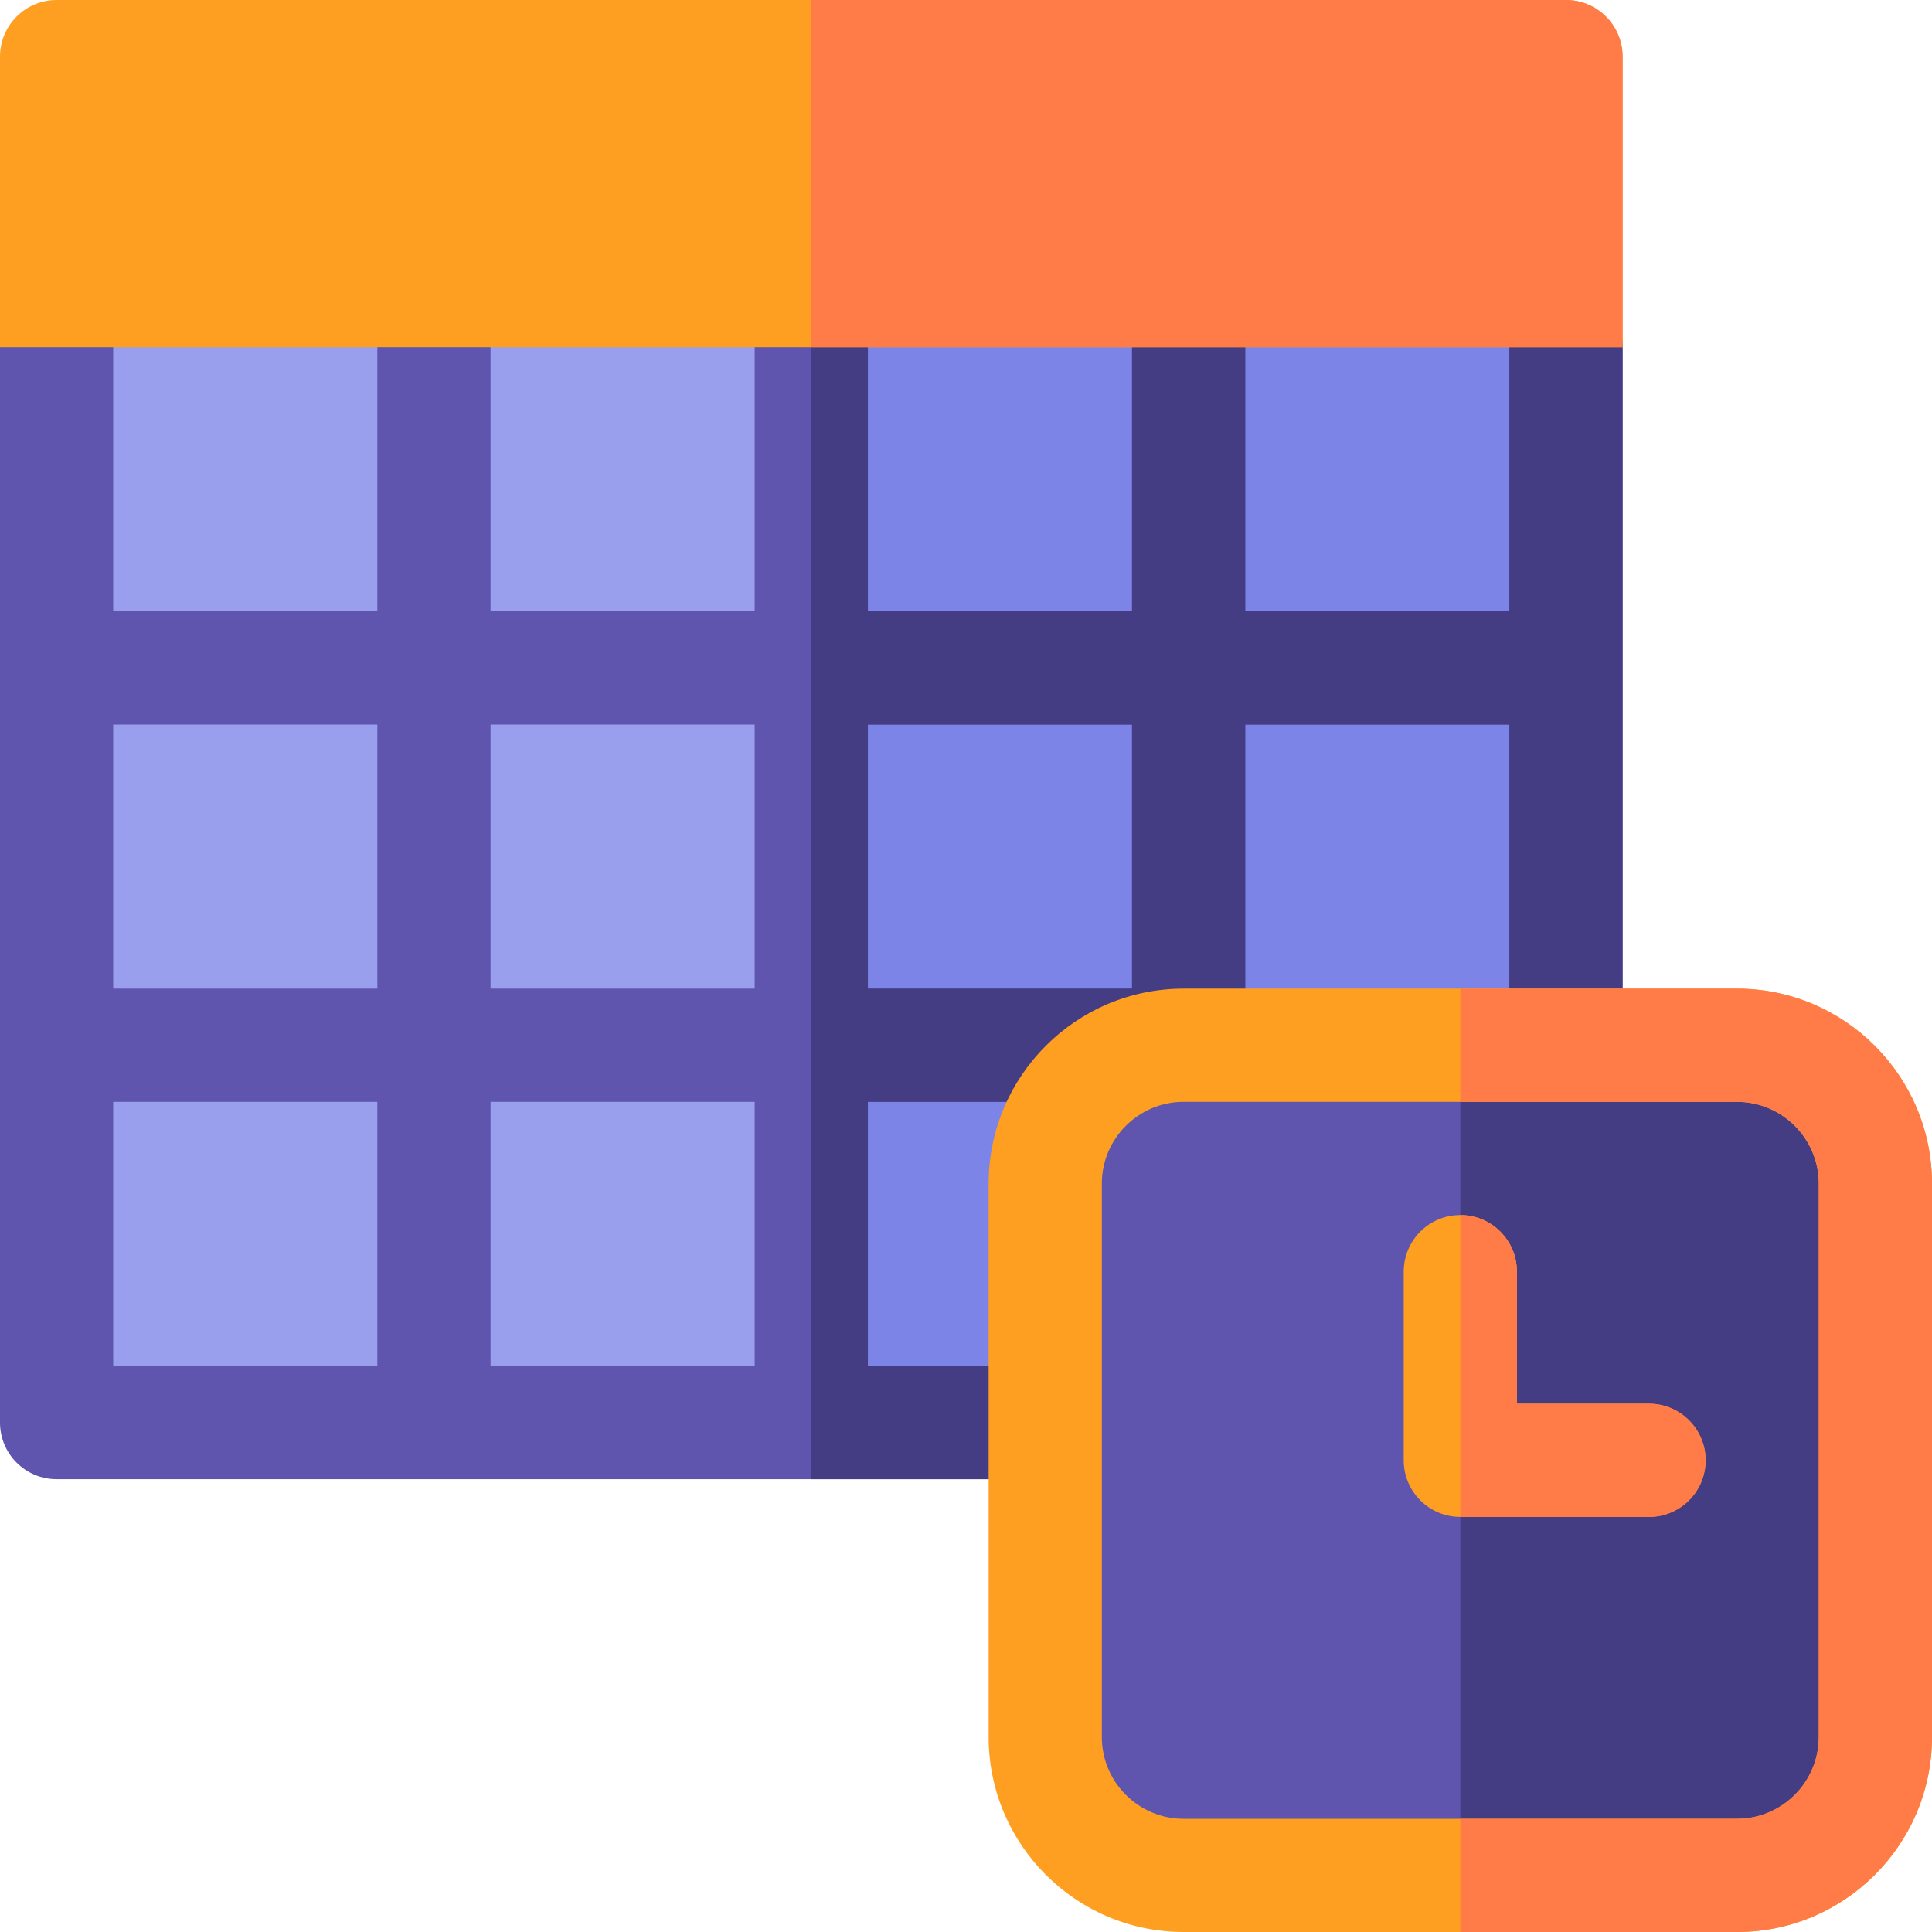 <svg height="512" width="512" xmlns="http://www.w3.org/2000/svg"><path d="M15 77h400v300H15z" fill="#999fed"/><path d="M215 77h200v300H215z" fill="#7c84e8"/><path d="M415 62h-15v100h-70V62h-30v100h-70V62h-30v100h-70V62h-30v100H30V62H15C6.716 62 0 83.716 0 92v285c0 8.284 6.716 15 15 15h400c8.284 0 15-6.716 15-15V92c0-8.284-6.716-30-15-30zM100 362H30v-70h70zm0-100H30v-70h70zm100 100h-70v-70h70zm0-100h-70v-70h70zm100 100h-70v-70h70zm0-100h-70v-70h70zm100 100h-70V192h70z" fill="#5f55af"/><path d="M415 62h-15v100h-70V62h-30v100h-70V62h-15v330h200c8.284 0 15-6.716 15-15V92c0-8.284-6.716-30-15-30zM300 362h-70v-70h70zm0-100h-70v-70h70zm100 100h-70V192h70z" fill="#453d83"/><path d="M430 92H0V15C0 6.716 6.716 0 15 0h400c8.284 0 15 6.716 15 15z" fill="#ff9f22"/><path d="M430 15c0-8.284-6.716-15-15-15H215v92h215z" fill="#ff7c48"/><path d="M460.333 497H313.667C293.416 497 277 480.584 277 460.333V313.667c0-20.25 16.416-36.667 36.667-36.667h146.667c20.25 0 36.667 16.416 36.667 36.667v146.667C497 480.584 480.584 497 460.333 497z" fill="#5f55af"/><path d="M460.333 277H387v220h73.333c20.25 0 36.667-16.416 36.667-36.667V313.667C497 293.416 480.584 277 460.333 277z" fill="#453d83"/><path d="M460.333 512H313.667C285.177 512 262 488.822 262 460.333V313.667C262 285.178 285.177 262 313.667 262h146.667C488.823 262 512 285.178 512 313.667v146.666C512 488.822 488.823 512 460.333 512zM313.667 292C301.72 292 292 301.72 292 313.667v146.666C292 472.28 301.72 482 313.667 482h146.667C472.28 482 482 472.28 482 460.333V313.667C482 301.72 472.28 292 460.333 292z" fill="#ff9f22"/><path d="M460.333 262H387v30h73.333C472.28 292 482 301.72 482 313.667v146.666C482 472.28 472.28 482 460.333 482H387v30h73.333c28.49 0 51.667-23.178 51.667-51.667V313.667C512 285.178 488.823 262 460.333 262z" fill="#ff7c48"/><path d="M437 402h-50c-8.284 0-15-6.716-15-15v-50c0-8.284 6.716-15 15-15s15 6.716 15 15v35h35c8.284 0 15 6.716 15 15s-6.716 15-15 15z" fill="#ff9f22"/><path d="M452 387c0-8.284-6.716-15-15-15h-35v-35c0-8.284-6.716-15-15-15v80h50c8.284 0 15-6.716 15-15z" fill="#ff7c48"/></svg>